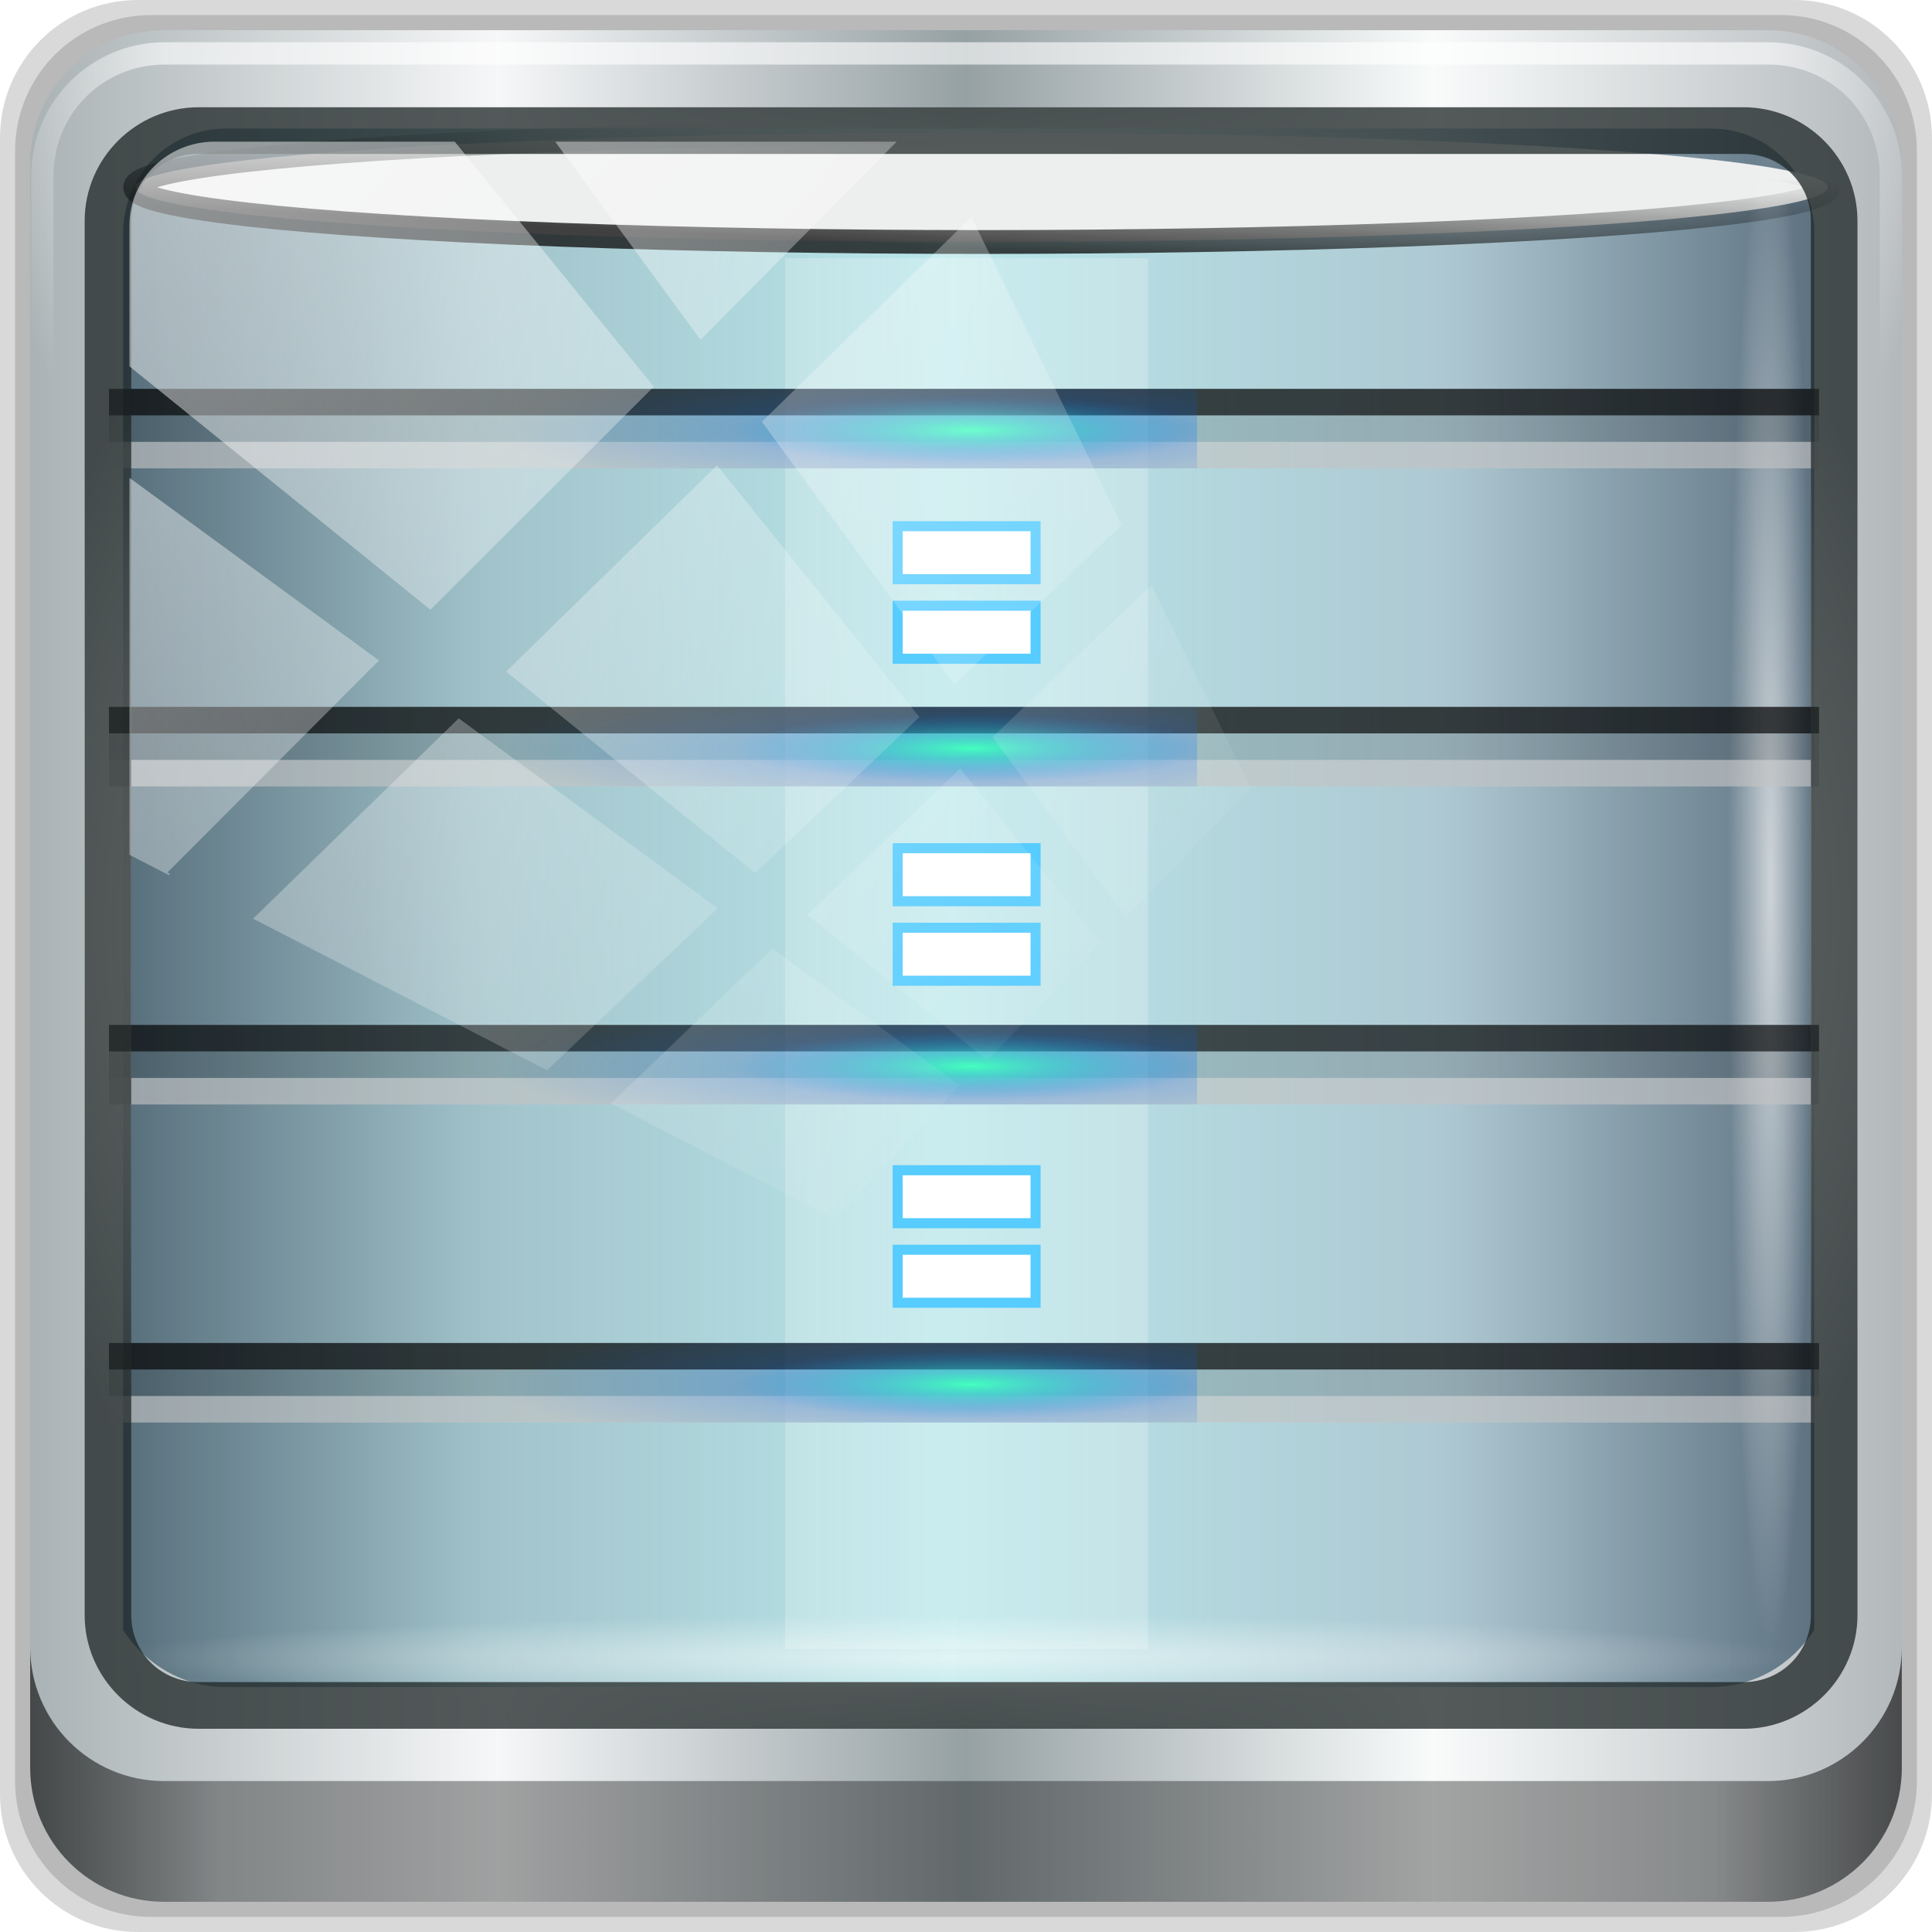 <?xml version="1.0" encoding="UTF-8" standalone="no"?>
<!-- Created with Inkscape (http://www.inkscape.org/) -->

<svg
   xmlns:dc="http://purl.org/dc/elements/1.1/"
   xmlns:cc="http://creativecommons.org/ns#"
   xmlns:rdf="http://www.w3.org/1999/02/22-rdf-syntax-ns#"
   xmlns:svg="http://www.w3.org/2000/svg"
   xmlns="http://www.w3.org/2000/svg"
   xmlns:xlink="http://www.w3.org/1999/xlink"
   xmlns:sodipodi="http://sodipodi.sourceforge.net/DTD/sodipodi-0.dtd"
   xmlns:inkscape="http://www.inkscape.org/namespaces/inkscape"
   width="96"
   height="96"
   viewBox="0 0 96 96"
   version="1.1"
   id="svg1072"
   inkscape:version="0.92.2 2405546, 2018-03-11"
   sodipodi:docname="sqliteman.svg">
  <defs
     id="defs1066">
    <linearGradient
       inkscape:collect="always"
       id="linearGradient923">
      <stop
         style="stop-color:#3c5868;stop-opacity:1"
         offset="0"
         id="stop919" />
      <stop
         id="stop896"
         offset="0.204"
         style="stop-color:#86b0ba;stop-opacity:0.992" />
      <stop
         id="stop927"
         offset="0.491"
         style="stop-color:#c4fcff;stop-opacity:0.988" />
      <stop
         style="stop-color:#95b6c3;stop-opacity:0.988"
         offset="0.79"
         id="stop898" />
      <stop
         style="stop-color:#415a6d;stop-opacity:0.992"
         offset="1"
         id="stop921" />
    </linearGradient>
    <linearGradient
       inkscape:collect="always"
       id="linearGradient915">
      <stop
         style="stop-color:#111111;stop-opacity:0.812"
         offset="0"
         id="stop911" />
      <stop
         style="stop-color:#111111;stop-opacity:0;"
         offset="1"
         id="stop913" />
    </linearGradient>
    <linearGradient
       y2="47"
       x2="90"
       y1="47"
       x1="6"
       gradientTransform="matrix(1.107,0,0,1.107,-4.994,-3.621)"
       gradientUnits="userSpaceOnUse"
       id="linearGradient4071"
       xlink:href="#linearGradient6139-0"
       inkscape:collect="always" />
    <linearGradient
       id="linearGradient6139-0">
      <stop
         style="stop-color:#a9b2b4;stop-opacity:1"
         offset="0"
         id="stop6141-2" />
      <stop
         id="stop6151-0"
         offset="0.25"
         style="stop-color:#f6f7f8;stop-opacity:1" />
      <stop
         id="stop6147-1"
         offset="0.5"
         style="stop-color:#96a1a4;stop-opacity:1" />
      <stop
         style="stop-color:#f9fbfb;stop-opacity:1"
         offset="0.75"
         id="stop6149-4" />
      <stop
         style="stop-color:#b3b8bb;stop-opacity:1"
         offset="1"
         id="stop6143-4" />
    </linearGradient>
    <linearGradient
       gradientUnits="userSpaceOnUse"
       y2="88.172"
       x2="94.5"
       y1="88.172"
       x1="1.5"
       id="linearGradient4129"
       xlink:href="#linearGradient3832-0-6-1-1"
       inkscape:collect="always"
       gradientTransform="translate(0.149,0.415)" />
    <linearGradient
       id="linearGradient3832-0-6-1-1">
      <stop
         id="stop3834-6-3-7-1"
         offset="0"
         style="stop-color:#000000;stop-opacity:1;" />
      <stop
         style="stop-color:#000000;stop-opacity:0.588;"
         offset="0.1"
         id="stop3872-2-4" />
      <stop
         id="stop3844-6-2-7-6"
         offset="0.9"
         style="stop-color:#000000;stop-opacity:0.588;" />
      <stop
         id="stop3836-5-0-2-9"
         offset="1"
         style="stop-color:#000000;stop-opacity:1;" />
    </linearGradient>
    <radialGradient
       r="43.199"
       fy="44.893"
       fx="13.948"
       cy="44.893"
       cx="13.948"
       gradientTransform="matrix(0.975,0,0,0.049,34.048,80.582)"
       gradientUnits="userSpaceOnUse"
       id="radialGradient7462"
       xlink:href="#linearGradient3737"
       inkscape:collect="always" />
    <linearGradient
       id="linearGradient3737">
      <stop
         id="stop3739"
         style="stop-color:#ffffff;stop-opacity:1"
         offset="0" />
      <stop
         id="stop3741"
         style="stop-color:#ffffff;stop-opacity:0"
         offset="1" />
    </linearGradient>
    <radialGradient
       r="43.199"
       fy="44.893"
       fx="13.948"
       cy="44.893"
       cx="13.948"
       gradientTransform="matrix(0.888,0,0,0.049,31.96,-90.317)"
       gradientUnits="userSpaceOnUse"
       id="radialGradient7464"
       xlink:href="#linearGradient3737"
       inkscape:collect="always" />
    <linearGradient
       y2="14.514"
       x2="50.528"
       y1="-28.642"
       x1="2.771"
       gradientUnits="userSpaceOnUse"
       id="linearGradient4767"
       xlink:href="#linearGradient3737"
       inkscape:collect="always" />
    <clipPath
       clipPathUnits="userSpaceOnUse"
       id="clipPath4156-4-1">
      <path
         style="opacity:0.6;fill:#ffffff;fill-opacity:1;stroke:none"
         d="m 27.046,-55.695 -14.214,13.321 h 0.061 l 15.653,21.771 10.231,-10.546 C 38.562,-32.302 27.468,-54.819 27.046,-55.695 Z M 9.647,-39.383 -5.241,-25.321 15.988,-7.806 26.372,-18.383 Z m 31.491,12.951 -9.741,9.714 8.945,12.458 7.781,-7.555 z m -49.84,4.379 -13.754,12.982 26.283,13.846 0.061,-0.062 -0.123,-0.062 L 13.599,-5.401 -8.702,-22.053 Z m 38.015,7.401 -9.803,9.775 11.579,9.559 7.628,-7.401 -8.669,-11.009 z m 20.187,5.674 -7.383,7.216 6.188,8.542 5.82,-6.137 z m -32.195,6.322 -9.557,9.498 13.662,7.185 7.934,-7.678 z m 23.312,2.374 -7.107,6.938 8.363,6.907 5.361,-5.674 -0.061,-0.092 -0.092,0.123 -6.464,-8.203 z m -8.73,8.542 -7.505,7.339 10.354,5.458 c 1.397,-1.321 5.675,-6.123 5.851,-6.322 z"
         id="path4158-0-8"
         inkscape:connector-curvature="0" />
    </clipPath>
    <radialGradient
       inkscape:collect="always"
       xlink:href="#linearGradient4091-0-3-0-7-7"
       id="radialGradient4075-8"
       gradientUnits="userSpaceOnUse"
       gradientTransform="matrix(-1.183,0,0,-0.964,-12.805,-44.823)"
       cx="48"
       cy="-27"
       fx="48"
       fy="-27"
       r="42" />
    <linearGradient
       id="linearGradient4091-0-3-0-7-7">
      <stop
         style="stop-color:#ffffff;stop-opacity:1;"
         offset="0"
         id="stop4093-3-6-4-2-6" />
      <stop
         id="stop4099-6-1-8-3-0"
         offset="0.8"
         style="stop-color:#ffffff;stop-opacity:1;" />
      <stop
         style="stop-color:#ffffff;stop-opacity:0;"
         offset="1"
         id="stop4095-1-0-7-9-1" />
    </linearGradient>
    <radialGradient
       inkscape:collect="always"
       xlink:href="#linearGradient4091-0-3-0-7-7"
       id="radialGradient4279"
       cx="14.688"
       cy="3.438"
       fx="14.688"
       fy="3.438"
       r="45.188"
       gradientTransform="matrix(1.128,-0.028,0.024,0.983,-86.021,21.535)"
       gradientUnits="userSpaceOnUse" />
    <radialGradient
       inkscape:collect="always"
       xlink:href="#linearGradient3854-0"
       id="radialGradient1160"
       gradientUnits="userSpaceOnUse"
       gradientTransform="matrix(-1.676,0,0,-11.776,54.103,450.617)"
       cx="32.052"
       cy="32.374"
       fx="32.052"
       fy="32.374"
       r="2" />
    <linearGradient
       id="linearGradient3854-0">
      <stop
         id="stop3856-6"
         offset="0"
         style="stop-color:#44ffbd;stop-opacity:1;" />
      <stop
         style="stop-color:#0069f6;stop-opacity:0.204;"
         offset="0.5"
         id="stop3957-3" />
      <stop
         id="stop3858-3"
         offset="1"
         style="stop-color:#0065ee;stop-opacity:0;" />
    </linearGradient>
    <radialGradient
       inkscape:collect="always"
       xlink:href="#linearGradient4112-6-6"
       id="radialGradient1162"
       gradientUnits="userSpaceOnUse"
       gradientTransform="matrix(1.113,0,0,1.548,8.902,92.736)"
       cx="32"
       cy="34"
       fx="32"
       fy="34"
       r="12.361" />
    <linearGradient
       id="linearGradient4112-6-6">
      <stop
         id="stop4114-4"
         offset="0"
         style="stop-color:#0ffff4;stop-opacity:0.165;" />
      <stop
         style="stop-color:#07c0ff;stop-opacity:0.098;"
         offset="0.5"
         id="stop3922-5" />
      <stop
         style="stop-color:#04bcff;stop-opacity:0.032;"
         offset="0.75"
         id="stop3920-1" />
      <stop
         id="stop4116-4"
         offset="1"
         style="stop-color:#01bdff;stop-opacity:0;" />
    </linearGradient>
    <radialGradient
       inkscape:collect="always"
       xlink:href="#linearGradient3854-0"
       id="radialGradient1197"
       gradientUnits="userSpaceOnUse"
       gradientTransform="matrix(-1.676,0,0,-11.776,69.828,450.617)"
       cx="32.052"
       cy="32.374"
       fx="32.052"
       fy="32.374"
       r="2" />
    <radialGradient
       inkscape:collect="always"
       xlink:href="#linearGradient3854-0"
       id="radialGradient1211"
       gradientUnits="userSpaceOnUse"
       gradientTransform="matrix(-1.676,0,0,-11.776,85.553,450.617)"
       cx="32.052"
       cy="32.374"
       fx="32.052"
       fy="32.374"
       r="2" />
    <radialGradient
       inkscape:collect="always"
       xlink:href="#linearGradient3854-0"
       id="radialGradient1225"
       gradientUnits="userSpaceOnUse"
       gradientTransform="matrix(-1.676,0,0,-11.776,101.278,450.617)"
       cx="32.052"
       cy="32.374"
       fx="32.052"
       fy="32.374"
       r="2" />
    <radialGradient
       inkscape:collect="always"
       xlink:href="#linearGradient4091-0-3-0-7-7"
       id="radialGradient1200"
       gradientUnits="userSpaceOnUse"
       gradientTransform="matrix(1.128,-0.028,0.024,0.983,-86.021,21.535)"
       cx="14.688"
       cy="3.438"
       fx="14.688"
       fy="3.438"
       r="45.188" />
    <linearGradient
       inkscape:collect="always"
       xlink:href="#linearGradient915"
       id="linearGradient917"
       x1="49.387"
       y1="12.779"
       x2="49.67"
       y2="7.275"
       gradientUnits="userSpaceOnUse" />
    <linearGradient
       inkscape:collect="always"
       xlink:href="#linearGradient923"
       id="linearGradient925"
       x1="6.266"
       y1="45.524"
       x2="90.302"
       y2="45.524"
       gradientUnits="userSpaceOnUse" />
    <filter
       inkscape:collect="always"
       style="color-interpolation-filters:sRGB"
       id="filter4577"
       x="-0.058"
       width="1.116"
       y="-0.015"
       height="1.03">
      <feGaussianBlur
         inkscape:collect="always"
         stdDeviation="0.434"
         id="feGaussianBlur4579" />
    </filter>
  </defs>
  <sodipodi:namedview
     id="base"
     pagecolor="#ffffff"
     bordercolor="#666666"
     borderopacity="1.0"
     inkscape:pageopacity="0.0"
     inkscape:pageshadow="2"
     inkscape:zoom="3.2706063"
     inkscape:cx="-74.048699"
     inkscape:cy="42.569606"
     inkscape:document-units="px"
     inkscape:current-layer="g2574"
     showgrid="false"
     inkscape:showpageshadow="false"
     units="px"
     inkscape:lockguides="false"
     inkscape:window-width="1920"
     inkscape:window-height="994"
     inkscape:window-x="0"
     inkscape:window-y="21"
     inkscape:window-maximized="1"
     inkscape:snap-global="false" />
  <g
     inkscape:label="Livello 1"
     inkscape:groupmode="layer"
     id="layer1"
     transform="translate(0,-1026.52)">
    <g
       transform="translate(-0.149,1026.105)"
       style="display:inline"
       id="g2574">
      <path
         inkscape:connector-curvature="0"
         id="path3288"
         d="M 89.292,0.415 H 7.006 c -3.799,0 -6.857,3.058 -6.857,6.857 V 89.558 c 0,3.799 3.058,6.857 6.857,6.857 H 89.292 c 3.799,0 6.857,-3.058 6.857,-6.857 V 7.272 c 0,-3.799 -3.058,-6.857 -6.857,-6.857 z"
         style="display:inline;opacity:0.15;fill:#000000;fill-opacity:1;fill-rule:nonzero;stroke:none" />
      <path
         style="display:inline;opacity:0.15;fill:#000000;fill-opacity:1;fill-rule:nonzero;stroke:none"
         d="M 88.649,1.165 H 7.649 c -3.739,0 -6.75,3.01 -6.75,6.75 V 88.915 c 0,3.74 3.011,6.75 6.75,6.75 H 88.649 c 3.74,0 6.75,-3.01 6.75,-6.75 V 7.915 c 0,-3.739 -3.01,-6.75 -6.75,-6.75 z"
         id="path4085"
         inkscape:connector-curvature="0" />
      <path
         inkscape:connector-curvature="0"
         id="rect4251-1"
         d="M 88.006,1.915 H 8.292 c -3.68,0 -6.643,2.963 -6.643,6.643 V 88.272 c 0,3.68 2.963,6.643 6.643,6.643 H 88.006 c 3.68,0 6.643,-2.963 6.643,-6.643 V 8.558 c 0,-3.68 -2.963,-6.643 -6.643,-6.643 z"
         style="display:inline;fill:url(#linearGradient4071);fill-opacity:1;fill-rule:nonzero;stroke:none" />
      <path
         sodipodi:nodetypes="sscccsccscccsss"
         inkscape:connector-curvature="0"
         id="path3400-6"
         d="m 11.39,6.802 c -2.856,0 -5.124,2.315 -5.124,5.23 v 21.674 7.323 40.373 c 1.097,1.704 2.969,2.844 5.124,2.844 h 4.099 65.589 4.099 c 2.155,0 4.027,-1.14 5.124,-2.844 V 41.029 33.706 12.033 c 0,-2.916 -2.268,-5.23 -5.124,-5.23 z"
         style="display:inline;opacity:0.779;fill:url(#linearGradient925);fill-opacity:1;fill-rule:nonzero;stroke:none;stroke-width:1.035" />
      <ellipse
         style="opacity:1;fill:#edeeee;fill-opacity:1;stroke:url(#linearGradient917);stroke-width:1.183;stroke-linejoin:bevel;stroke-miterlimit:4;stroke-dasharray:none;stroke-opacity:0.965"
         id="path909"
         cx="48.917"
         cy="9.721"
         rx="42.05"
         ry="2.719" />
      <path
         id="path4118"
         d="m 1.649,82.259 v 6 c 0,3.68 2.976,6.656 6.656,6.656 H 87.993 c 3.68,0 6.656,-2.976 6.656,-6.656 v -6 c 0,3.68 -2.976,6.656 -6.656,6.656 H 8.305 c -3.68,0 -6.656,-2.976 -6.656,-6.656 z"
         style="display:inline;opacity:0.596;fill:url(#linearGradient4129);fill-opacity:1;fill-rule:nonzero;stroke:none"
         inkscape:connector-curvature="0" />
      <rect
         ry="4.25"
         rx="0"
         y="80.665"
         x="5.524"
         height="4.25"
         width="84.25"
         id="rect4131"
         style="opacity:0.55;fill:url(#radialGradient7462);fill-opacity:1;stroke:none" />
      <rect
         transform="rotate(90)"
         style="opacity:0.669;fill:url(#radialGradient7464);fill-opacity:1;stroke:none"
         id="rect4141"
         width="76.75"
         height="4.25"
         x="5.975"
         y="-90.234"
         rx="0"
         ry="4.25" />
      <g
         transform="matrix(1.003,0,0,1.005,117.977,21.404)"
         id="g1281">
        <rect
           style="opacity:0.475;fill:#ffffff;fill-opacity:1;stroke:none;stroke-width:3.983;stroke-miterlimit:4;stroke-dasharray:none;stroke-opacity:0.542;filter:url(#filter4577)"
           id="rect4563"
           width="17.978"
           height="68.759"
           x="-78.577"
           y="-8.114" />
        <path
           inkscape:connector-curvature="0"
           id="path4236-5"
           d="m -109.309,-18.795 c -3.668,0 -6.62,2.948 -6.62,6.61 V 4.34 h 1.103 V -12.185 c 0,-3.071 2.441,-5.508 5.517,-5.508 h 79.441 c 3.075,0 5.517,2.438 5.517,5.508 V 4.34 h 1.103 V -12.185 c 0,-3.662 -2.953,-6.61 -6.62,-6.61 z"
           style="display:inline;opacity:0.608;fill:url(#radialGradient4075-8);fill-opacity:1;fill-rule:nonzero;stroke:none;stroke-width:1.103" />
        <path
           style="color:#000000;font-style:normal;font-variant:normal;font-weight:normal;font-stretch:normal;font-size:medium;line-height:normal;font-family:Sans;-inkscape-font-specification:Sans;text-indent:0;text-align:start;text-decoration:none;text-decoration-line:none;letter-spacing:normal;word-spacing:normal;text-transform:none;writing-mode:lr-tb;direction:ltr;baseline-shift:baseline;text-anchor:start;display:inline;overflow:visible;visibility:visible;fill:url(#radialGradient1200);fill-opacity:1;stroke:none;stroke-width:0;stroke-miterlimit:4;stroke-dasharray:none;marker:none;enable-background:accumulate"
           d="m -107.632,-15.582 c -3.106,0 -5.649,2.527 -5.649,5.618 V 58.972 c 0,3.091 2.543,5.618 5.649,5.618 h 76.528 c 3.106,0 5.649,-2.527 5.649,-5.618 V -9.964 c 0,-3.091 -2.543,-5.618 -5.649,-5.618 z m 0,2.308 h 76.528 c 1.882,0 3.341,1.473 3.341,3.31 V 58.972 c 0,1.837 -1.459,3.31 -3.341,3.31 h -76.528 c -1.882,0 -3.341,-1.473 -3.341,-3.31 V -9.964 c 0,-1.837 1.459,-3.31 3.341,-3.31 z"
           id="path4989-5"
           inkscape:connector-curvature="0" />
        <path
           sodipodi:nodetypes="cccccccccccccccccccc"
           inkscape:connector-curvature="0"
           id="path3836"
           d="m -112.076,-1.659 v 1.31 h 84.715 V -1.659 Z m 0,15.725 v 1.31 h 84.715 v -1.31 z m 0,15.725 v 1.31 h 84.715 v -1.31 z m 0,15.725 v 1.31 h 84.715 v -1.31 z"
           style="color:#000000;display:inline;overflow:visible;visibility:visible;fill:#000000;fill-opacity:0.616;fill-rule:nonzero;stroke:none;stroke-width:1.338;marker:none;enable-background:accumulate" />
        <path
           inkscape:connector-curvature="0"
           id="path4286"
           d="m -73.004,5.132 v 2.621 h 6.832 v -2.621 z m 0,3.931 v 2.621 h 6.832 V 9.063 Z"
           style="color:#000000;display:inline;overflow:visible;visibility:visible;fill:#ffffff;fill-opacity:1;fill-rule:nonzero;stroke:#56ccff;stroke-width:0.498;stroke-miterlimit:4;stroke-dasharray:none;stroke-opacity:1;marker:none;enable-background:accumulate" />
        <path
           sodipodi:nodetypes="cccccccccccccccccccc"
           inkscape:connector-curvature="0"
           id="path3065"
           d="m -112.076,0.962 v 1.31 h 84.715 V 0.962 Z m 0,15.725 v 1.31 h 84.715 v -1.31 z m 0,15.725 v 1.31 h 84.715 v -1.31 z m 0,15.725 v 1.31 h 84.715 v -1.31 z"
           style="color:#000000;display:inline;overflow:visible;visibility:visible;fill:#ffffff;fill-opacity:0.57;fill-rule:nonzero;stroke:none;stroke-width:1.338;marker:none;enable-background:accumulate" />
        <rect
           transform="rotate(90)"
           style="color:#000000;display:inline;overflow:visible;visibility:visible;fill:#000000;fill-opacity:0.152;fill-rule:nonzero;stroke:none;stroke-width:1.338;marker:none;enable-background:accumulate"
           id="rect3821"
           width="3.931"
           height="84.715"
           x="-1.659"
           y="27.361" />
        <rect
           transform="rotate(90)"
           y="58.172"
           x="-1.659"
           height="53.904"
           width="3.931"
           id="rect3823"
           style="color:#000000;display:inline;overflow:visible;visibility:visible;fill:url(#radialGradient1160);fill-opacity:1;fill-rule:nonzero;stroke:none;stroke-width:1.067;marker:none;enable-background:accumulate" />
        <rect
           transform="rotate(90)"
           style="color:#000000;display:inline;overflow:visible;visibility:visible;fill:#000000;fill-opacity:0.11;fill-rule:nonzero;stroke:none;stroke-width:1.338;marker:none;enable-background:accumulate"
           id="rect3825"
           width="1.31"
           height="84.715"
           x="-1.659"
           y="27.361" />
        <rect
           transform="rotate(90)"
           y="27.361"
           x="14.066"
           height="84.715"
           width="3.931"
           id="rect1187"
           style="color:#000000;display:inline;overflow:visible;visibility:visible;fill:#000000;fill-opacity:0.152;fill-rule:nonzero;stroke:none;stroke-width:1.338;marker:none;enable-background:accumulate" />
        <rect
           transform="rotate(90)"
           style="color:#000000;display:inline;overflow:visible;visibility:visible;fill:url(#radialGradient1197);fill-opacity:1;fill-rule:nonzero;stroke:none;stroke-width:1.067;marker:none;enable-background:accumulate"
           id="rect1189"
           width="3.931"
           height="53.904"
           x="14.066"
           y="58.172" />
        <rect
           transform="rotate(90)"
           y="27.361"
           x="14.066"
           height="84.715"
           width="1.31"
           id="rect1191"
           style="color:#000000;display:inline;overflow:visible;visibility:visible;fill:#000000;fill-opacity:0.11;fill-rule:nonzero;stroke:none;stroke-width:1.338;marker:none;enable-background:accumulate" />
        <path
           inkscape:connector-curvature="0"
           id="path4282"
           d="m -73.004,36.974 v 2.621 h 6.832 v -2.621 z m 0,3.931 v 2.621 h 6.832 V 40.905 Z"
           style="color:#000000;display:inline;overflow:visible;visibility:visible;fill:#ffffff;fill-opacity:1;fill-rule:nonzero;stroke:#56ccff;stroke-width:0.498;stroke-miterlimit:4;stroke-dasharray:none;stroke-opacity:1;marker:none;enable-background:accumulate" />
        <path
           style="color:#000000;display:inline;overflow:visible;visibility:visible;fill:#ffffff;fill-opacity:1;fill-rule:nonzero;stroke:#56ccff;stroke-width:0.498;stroke-miterlimit:4;stroke-dasharray:none;stroke-opacity:1;marker:none;enable-background:accumulate"
           d="m -73.004,21.053 v 2.621 h 6.832 v -2.621 z m 0,3.931 v 2.621 h 6.832 v -2.621 z"
           id="path4284"
           inkscape:connector-curvature="0" />
        <rect
           transform="rotate(90)"
           y="27.361"
           x="29.791"
           height="84.715"
           width="3.931"
           id="rect1201"
           style="color:#000000;display:inline;overflow:visible;visibility:visible;fill:#000000;fill-opacity:0.152;fill-rule:nonzero;stroke:none;stroke-width:1.338;marker:none;enable-background:accumulate" />
        <rect
           transform="rotate(90)"
           style="color:#000000;display:inline;overflow:visible;visibility:visible;fill:url(#radialGradient1211);fill-opacity:1;fill-rule:nonzero;stroke:none;stroke-width:1.067;marker:none;enable-background:accumulate"
           id="rect1203"
           width="3.931"
           height="53.904"
           x="29.791"
           y="58.172" />
        <rect
           transform="rotate(90)"
           y="27.361"
           x="45.516"
           height="84.715"
           width="3.931"
           id="rect1215"
           style="color:#000000;display:inline;overflow:visible;visibility:visible;fill:#000000;fill-opacity:0.152;fill-rule:nonzero;stroke:none;stroke-width:1.338;marker:none;enable-background:accumulate" />
        <rect
           transform="rotate(90)"
           style="color:#000000;display:inline;overflow:visible;visibility:visible;fill:url(#radialGradient1225);fill-opacity:1;fill-rule:nonzero;stroke:none;stroke-width:1.067;marker:none;enable-background:accumulate"
           id="rect1217"
           width="3.931"
           height="53.904"
           x="45.516"
           y="58.172" />
        <rect
           transform="rotate(90)"
           y="27.361"
           x="45.516"
           height="84.715"
           width="1.31"
           id="rect1219"
           style="color:#000000;display:inline;overflow:visible;visibility:visible;fill:#000000;fill-opacity:0.11;fill-rule:nonzero;stroke:none;stroke-width:1.338;marker:none;enable-background:accumulate" />
        <path
           inkscape:connector-curvature="0"
           id="path4281"
           d="m -107.632,-15.582 c -3.106,0 -5.649,2.527 -5.649,5.618 V 58.972 c 0,3.091 2.543,5.618 5.649,5.618 h 76.528 c 3.106,0 5.649,-2.527 5.649,-5.618 V -9.964 c 0,-3.091 -2.543,-5.618 -5.649,-5.618 z m 0,2.308 h 76.528 c 1.882,0 3.341,1.473 3.341,3.31 V 58.972 c 0,1.837 -1.459,3.31 -3.341,3.31 h -76.528 c -1.882,0 -3.341,-1.473 -3.341,-3.31 V -9.964 c 0,-1.837 1.459,-3.31 3.341,-3.31 z"
           style="color:#000000;font-style:normal;font-variant:normal;font-weight:normal;font-stretch:normal;font-size:medium;line-height:normal;font-family:Sans;-inkscape-font-specification:Sans;text-indent:0;text-align:start;text-decoration:none;text-decoration-line:none;letter-spacing:normal;word-spacing:normal;text-transform:none;writing-mode:lr-tb;direction:ltr;baseline-shift:baseline;text-anchor:start;display:inline;overflow:visible;visibility:visible;fill:#1b2324;fill-opacity:0.746;stroke:none;stroke-width:0;stroke-miterlimit:4;stroke-dasharray:none;marker:none;enable-background:accumulate" />
      </g>
      <rect
         clip-path="url(#clipPath4156-4-1)"
         ry="3.957"
         rx="3.957"
         y="-30"
         x="2"
         height="69.024"
         width="75.966"
         id="rect4146"
         style="opacity:0.508;fill:url(#linearGradient4767);fill-opacity:1;stroke:none"
         transform="matrix(1.069,0,0,1.048,4.444,38.894)" />
    </g>
  </g>
</svg>
